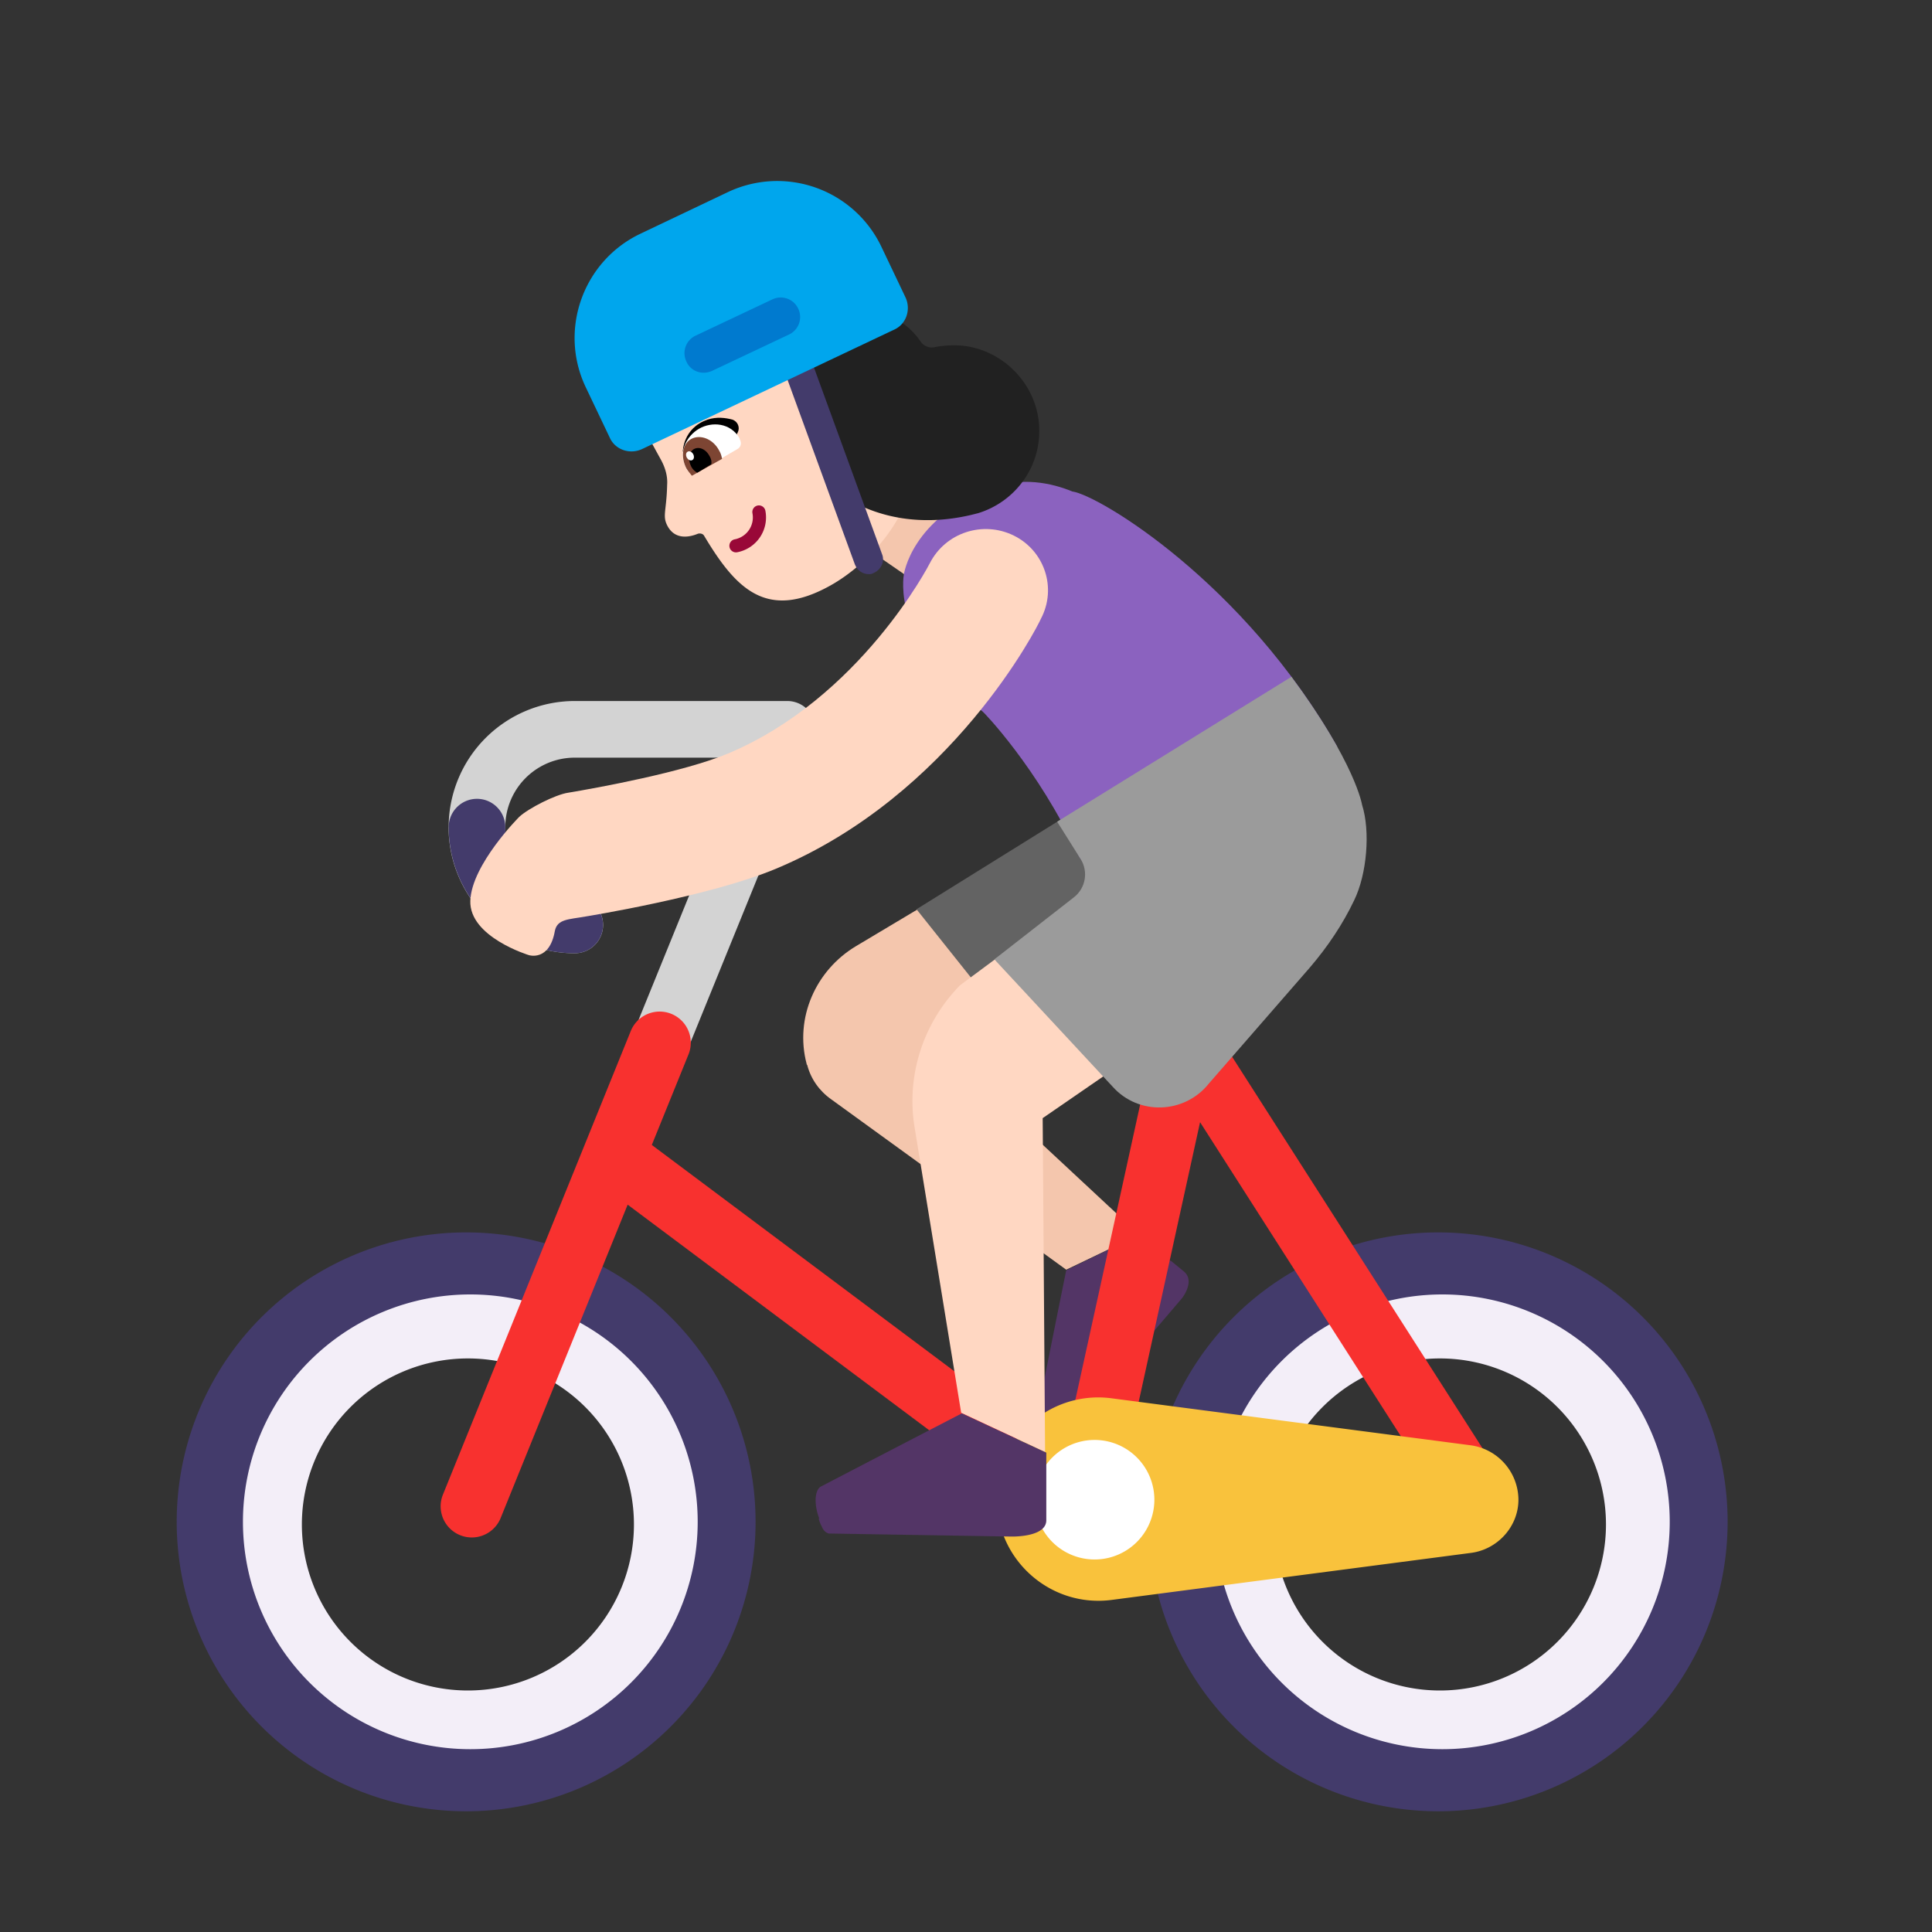 <svg xmlns="http://www.w3.org/2000/svg" width="1em" height="1em" viewBox="0 0 32 32"><rect x="0" y="0" width="32" height="32" fill="#333333" stroke="none"/><g fill="none"><path fill="#F3EEF8" d="M12 25.25a4.25 4.25 0 1 1-8.5 0a4.25 4.25 0 0 1 8.5 0m-1.5 0a2.75 2.75 0 1 0-5.5 0a2.75 2.75 0 0 0 5.5 0m17.6 0a4.25 4.25 0 1 1-8.5 0a4.25 4.25 0 0 1 8.5 0m-1.5 0a2.75 2.75 0 1 0-5.5 0a2.75 2.75 0 0 0 5.5 0"/><path fill="#F4C6AD" d="m15 7l1.7 1.15l-1.16 1.75l-1.71-1.18z"/><path fill="#FFD7C2" d="m12.29 4.48l-.93.51c-.78.44-1.07 1.44-.63 2.23l.22.4c.07.13.11.27.1.41c-.01.43-.08.51 0 .67c.13.26.39.19.51.14c.04-.01.08 0 .1.03c.52.87 1.03 1.42 2.09.83c.65-.36 1.49-1.25 1.35-2.17l-.3-1.18l-.28-1.25a1.645 1.645 0 0 0-2.23-.62"/><path fill="#990838" d="M12.55 8.373a.109.109 0 0 1 .127.086a.587.587 0 0 1-.466.688a.109.109 0 1 1-.042-.214a.369.369 0 0 0 .294-.432a.11.11 0 0 1 .086-.128"/><path fill="#F4C6AD" d="m15.52 14.87l-1.34.8c-.67.4-1.02 1.19-.82 1.95c0 .01 0 .01.01.02c.06.23.2.43.4.57l3.89 2.82l1.21-.58l-3.2-2.98L17 16.7z"/><path fill="#636363" d="m18.46 13.02l-3.28 2.04l1.14 1.43c.12.27.62.47 1.05.29l3.2-1.85z"/><path fill="#533566" d="M17.21 23.29c.18-.92.45-2.25.45-2.25l1.19-.58l.533.428a.76.76 0 0 0 .007-.008l.22.18c.19.16-.03.44-.03.44l-1.8 2.11s-.07.08-.17.04a4.326 4.326 0 0 1-.074-.051c-.167-.055-.351-.19-.326-.309"/><path fill="#D3D3D3" d="M7.431 13.7a2.09 2.09 0 0 1 2.089-2.089h3.52a.469.469 0 0 1 .434.646l-2.42 5.95a.469.469 0 0 1-.868-.354l2.157-5.304H9.52a1.15 1.15 0 1 0 0 2.302a.469.469 0 1 1 0 .938A2.088 2.088 0 0 1 7.43 13.7"/><path fill="#433B6B" d="M7.9 13.231c.259 0 .469.21.469.469a1.15 1.15 0 0 0 1.15 1.151a.469.469 0 1 1 0 .938A2.088 2.088 0 0 1 7.432 13.7c0-.259.21-.469.469-.469m-.111 7.182a4.794 4.794 0 1 0 0 9.587a4.794 4.794 0 0 0 0-9.587m-3.766 4.793a3.766 3.766 0 1 1 7.532 0a3.766 3.766 0 0 1-7.532 0m19.866-4.793a4.794 4.794 0 1 0 0 9.587a4.794 4.794 0 0 0 0-9.587m-3.766 4.793a3.766 3.766 0 1 1 7.532 0a3.766 3.766 0 0 1-7.532 0"/><path fill="#F8312F" d="M20.074 16.982a.516.516 0 0 0-.938.167l-1.518 6.918l-6.822-5.103l.612-1.51a.516.516 0 0 0-.956-.388l-3.12 7.7a.516.516 0 0 0 .956.388l2.108-5.201l7.245 5.42a.516.516 0 0 0 .813-.303l1.423-6.483l4.188 6.55a.516.516 0 0 0 .87-.555z"/><path fill="#F9C23C" d="m24.37 23.94l-5.96-.78a1.68 1.68 0 0 0-1.9 1.67c0 1.01.89 1.8 1.9 1.67l5.96-.78c.44-.06.78-.44.78-.88a.916.916 0 0 0-.78-.9"/><path fill="#fff" d="M18.13 25.83a.99.99 0 1 0 0-1.98a.99.99 0 0 0 0 1.98"/><path fill="#8B62BF" d="M17.76 8.14c-.34-.14-.84-.25-1.36-.05c-1.31.5-1.43 1.43-1.43 1.43s-.22 1.17 1.3 2.26c.01 0 .92.94 1.58 2.36c.13.28.47.39.74.24l3.56-2.01c-1.54-2.72-3.95-4.17-4.39-4.23"/><path fill="#FFD7C2" d="m21.98 12.1l.24.78c.43 1.23.1 2.29-1 2.92l-3.95 2.72l.04 5.53l-1.39-.65l-.78-4.78c-.12-.84.16-1.68.75-2.29l.01-.01l3.06-2.27z"/><path fill="#533566" d="M13.6 24.62c.94-.49 2.33-1.21 2.33-1.21l1.4.65v1.12c0 .29-.59.27-.59.27l-3.01-.05s-.08-.01-.12-.12a.445.445 0 0 1-.05-.13h.01c-.078-.19-.093-.465.03-.53"/><path fill="#9B9B9B" d="M22.56 13.33s-.11-.69-1.17-2.12l-3.88 2.4l.39.62c.13.21.08.48-.11.63l-1.32 1.03L18.43 18c.43.48 1.19.45 1.59-.05l1.68-1.93c.29-.34.54-.71.73-1.11c.21-.43.27-1.14.13-1.58"/><path fill="#000" d="M11.31 7.48s0-.39.41-.53c.15-.05.3-.03.41 0c.09.03.13.13.09.21l-.16.32z"/><path fill="#fff" d="M11.54 7.83c-.05.03-.13 0-.17-.06v-.01c-.15-.26 0-.54.21-.66s.52-.1.67.16v.01c.04.07.02.14-.04.17z"/><path fill="#7D4533" d="M11.46 7.88c-.03-.04-.06-.07-.09-.12c-.1-.19-.07-.41.08-.49c.15-.08.36 0 .46.19c.03.05.04.09.05.14z"/><path fill="#000" d="M11.55 7.83a.241.241 0 0 1-.1-.1c-.06-.12-.04-.24.04-.29c.09-.05.2 0 .26.11c.03.05.04.1.03.14z"/><path fill="#fff" d="M11.467 7.62c.03-.016.035-.06.014-.099c-.022-.038-.062-.057-.091-.04c-.03.016-.035.06-.014.099c.022.038.062.057.091.04"/><path fill="#212121" d="M17.21 7.03c-.05-.66-.57-1.21-1.23-1.3c-.18-.02-.34-.01-.5.02a.225.225 0 0 1-.23-.09a1.167 1.167 0 0 0-1.96.03c.07.32.22.63.31.95c.07.24.12.49.19.73c.02.01.03.01.05.02c.13.31.25.63.34.95c.39.2 1.04.39 1.9.19l.12-.03c.62-.19 1.06-.78 1.01-1.47"/><path fill="#433B6B" d="M14.39 9.51c-.1 0-.19-.06-.23-.16L13 6.17c-.05-.12.02-.26.14-.31c.13-.05.26.02.31.14l1.16 3.18c.05.12-.02.26-.14.31c-.03.02-.06.02-.08.02"/><path fill="#00A6ED" d="m12.06 3.18l-1.45.69c-.95.45-1.36 1.59-.91 2.54l.4.84c.09.2.33.28.53.19l4.18-1.98c.2-.09.28-.33.19-.53l-.4-.84a1.911 1.911 0 0 0-2.54-.91"/><path fill="#007ACF" d="m12.79 4.96l-1.27.6a.32.32 0 0 0-.15.43c.07.16.26.23.43.15l1.27-.6a.32.32 0 0 0 .15-.43a.32.32 0 0 0-.43-.15"/><path fill="#FFD7C2" d="M16.79 8.87c-.51-.25-1.13-.05-1.39.46c-.01.02-1.15 2.23-3.34 3.15c-.74.31-2.17.57-2.65.65c-.21.03-.66.26-.81.4c0 0-.79.79-.81 1.39c-.02.6.97.9.97.9s.34.11.43-.4c.04-.2.23-.19.51-.24c0 0 2.05-.33 3.15-.79c2.92-1.22 4.34-4.02 4.39-4.14c.27-.51.06-1.13-.45-1.38"/></g></svg>